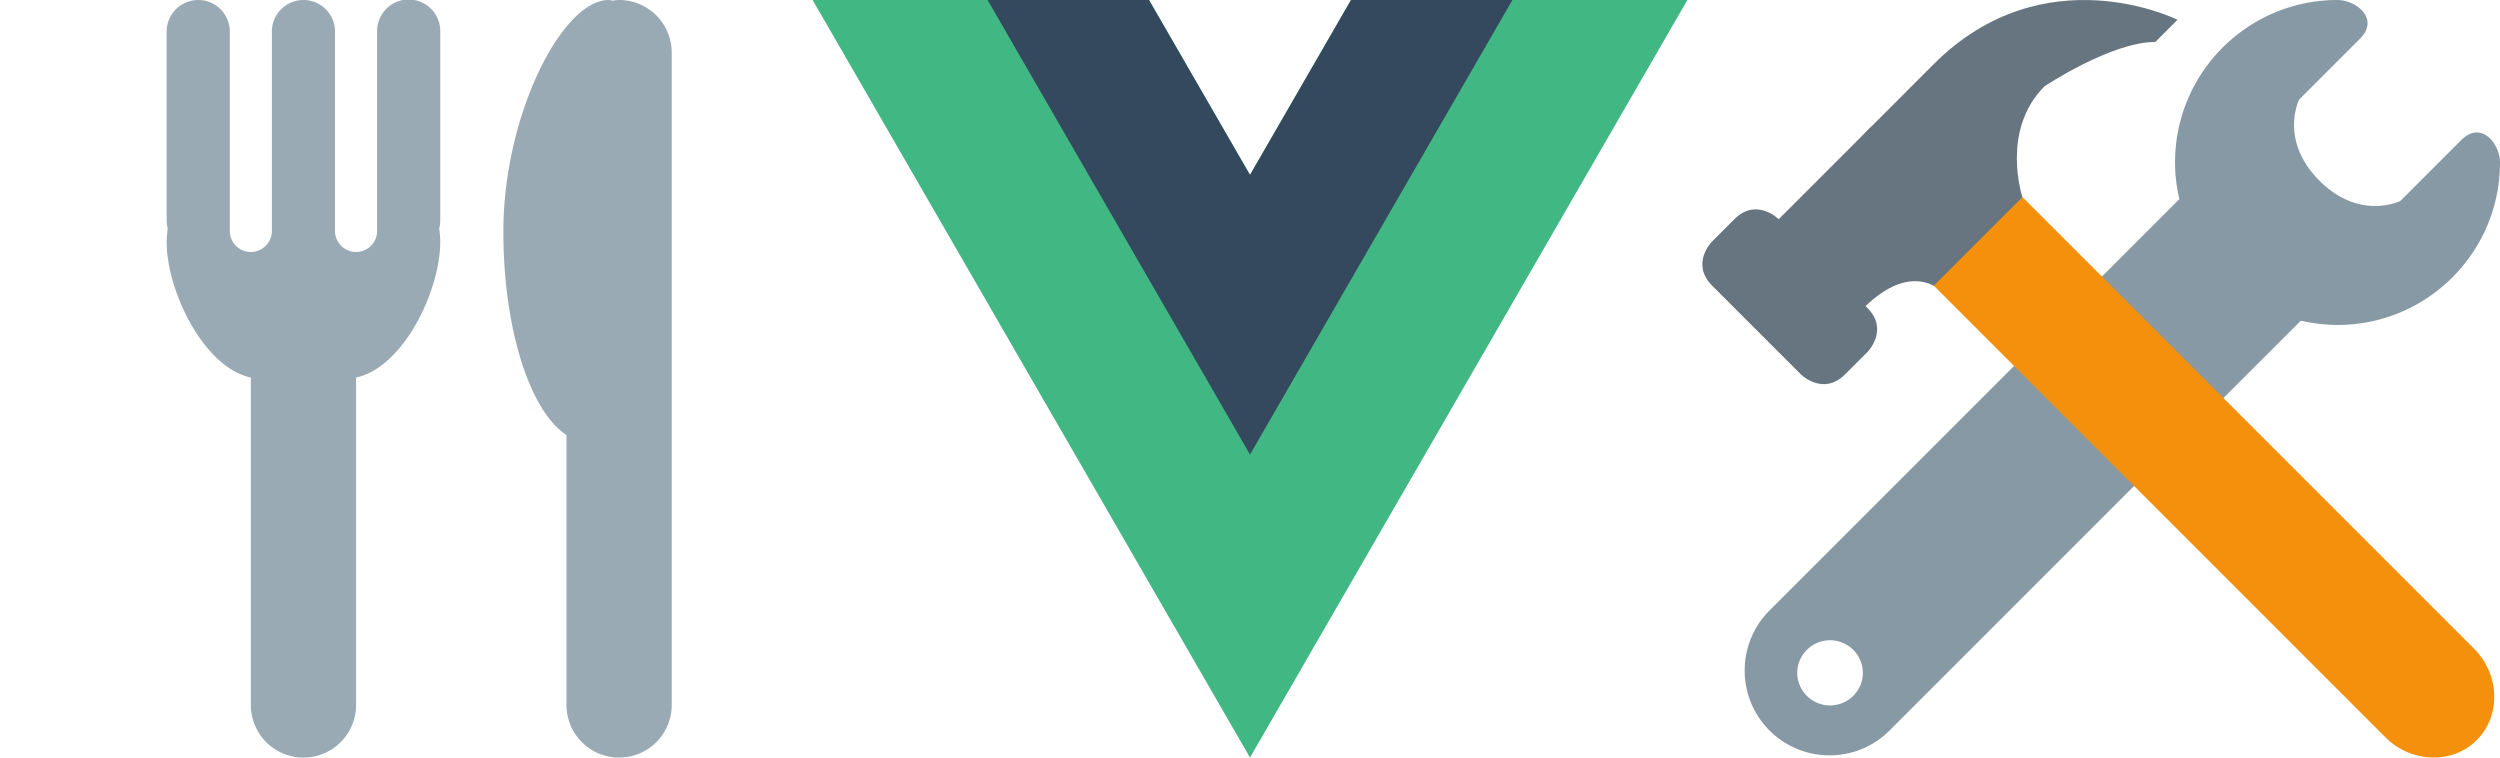 <svg xmlns="http://www.w3.org/2000/svg" viewBox="0 0 330 100" width="165" height="50"><path d="M178.333 0L165 23.094 151.667 0h-44.401L165 100 222.734 0h-44.401z" fill="#41B883"/><path d="M178.333 0L165 23.094 151.667 0h-21.308L165 59.999 199.641 0h-21.308z" fill="#34495E"/><path d="M324.876 18.496l-8.02 8.023s-5.349 2.673-10.696-2.676c-5.349-5.347-2.676-10.696-2.676-10.696l8.023-8.023C314.183 2.451 310.968 0 308.555 0c-11.848 0-21.45 9.602-21.45 21.447 0 1.665.211 3.279.567 4.835l-18.13 18.131 16.042 16.042 18.131-18.127a21.66 21.66 0 0 0 4.838.567c11.845 0 21.447-9.602 21.447-21.448.003-2.427-2.451-5.624-5.124-2.951zm-55.65 26.44l-35.65 35.648c-4.373 4.375-4.373 11.468 0 15.843 4.378 4.373 11.468 4.373 15.843 0l35.645-35.647-15.838-15.844zm-27.66 48.183a4.334 4.334 0 0 1-4.334-4.334 4.335 4.335 0 0 1 8.669 0 4.334 4.334 0 0 1-4.335 4.334z" fill="#8899A6"/><path d="M314.882 97.334c3.41 3.41 8.838 3.571 12.053.354 3.217-3.217 3.056-8.643-.354-12.053L258.536 17.59c-3.413-3.414-8.836-3.571-12.053-.354-3.218 3.217-3.057 8.643.354 12.053l68.045 68.045z" fill="#F4900C"/><path d="M287.43 2.612s-17.549-8.775-32.173 5.849l-20.473 20.474s-2.925-2.925-5.85 0l-2.925 2.925s-2.925 2.924 0 5.849l11.699 11.699s2.925 2.925 5.85 0l2.925-2.924s2.925-2.925 0-5.85l-.228-.228c2.252-2.173 5.624-4.387 9.002-2.697l11.699-11.699s-2.925-8.774 2.925-14.624c0 0 8.774-5.849 14.624-5.849l2.925-2.925z" fill="#66757F"/><path d="M58.111 4.167a4.167 4.167 0 1 0-8.333 0v26.389a2.779 2.779 0 0 1-5.556 0V4.167A4.165 4.165 0 0 0 40.056 0a4.165 4.165 0 0 0-4.167 4.167v26.389a2.779 2.779 0 0 1-5.556 0V4.167A4.165 4.165 0 0 0 26.167 0 4.165 4.165 0 0 0 22 4.167v25c0 .352.058.691.142 1.019A12.109 12.109 0 0 0 22 31.944c0 6.434 4.861 16.548 11.111 17.895v43.217A6.943 6.943 0 0 0 40.056 100 6.943 6.943 0 0 0 47 93.056V49.839c6.25-1.347 11.111-11.461 11.111-17.895 0-.6-.058-1.183-.142-1.758.084-.328.142-.667.142-1.019v-25zM81.722 0c-.289 0-.566.053-.85.086C80.694.058 80.519 0 80.333 0c-6.136 0-13.889 15.214-13.889 30.556 0 12.938 3.542 23.777 8.334 26.866v35.634A6.943 6.943 0 0 0 81.722 100a6.944 6.944 0 0 0 6.945-6.944V6.944A6.944 6.944 0 0 0 81.722 0z" fill="#99AAB5"/></svg>
